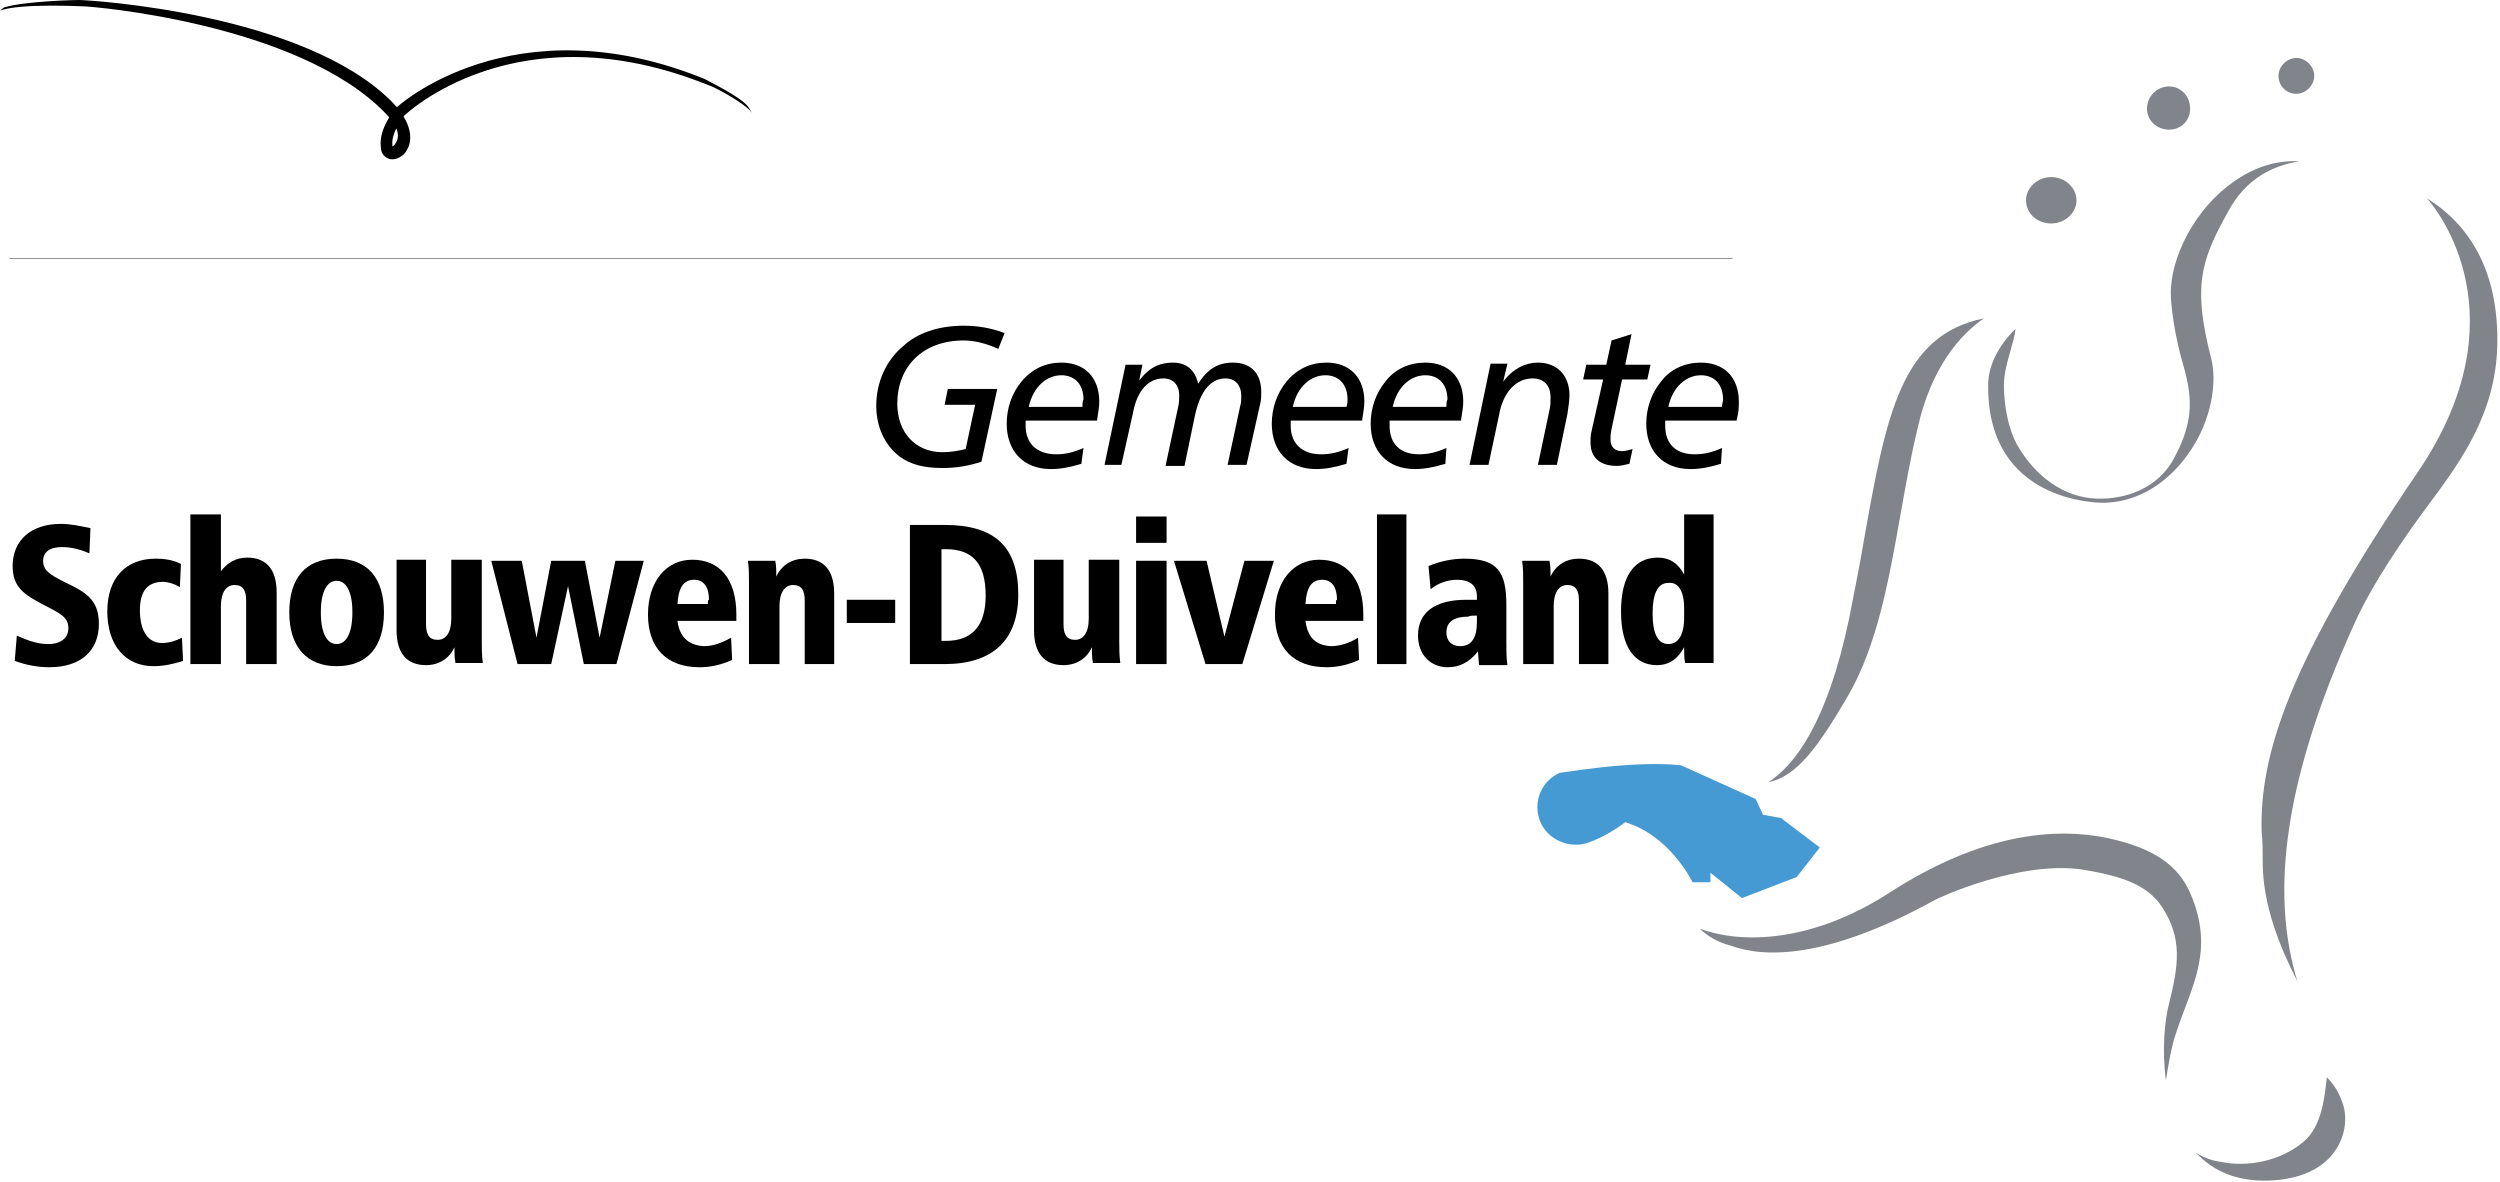 <svg width="3000" height="1418" viewBox="0 0 3000 1418" fill="none" xmlns="http://www.w3.org/2000/svg">
    <path d="M2039.9 1114.38C2090.39 1133.36 2174.97 1130.83 2267.12 1071.38C2392.08 990.422 2485.5 994.216 2539.77 1008.13C2583.96 1019.51 2612.99 1037.22 2628.14 1071.38C2658.43 1140.95 2629.4 1183.95 2611.73 1238.34C2605.42 1256.05 2601.63 1280.09 2599.1 1296.53C2594.05 1258.58 2597.84 1223.16 2602.89 1204.19C2614.25 1158.65 2619.3 1125.77 2594.05 1087.82C2576.38 1061.26 2544.82 1051.14 2499.38 1043.55C2423.64 1032.16 2325.18 1077.7 2321.39 1080.23C2192.64 1151.06 2116.9 1149.8 2076.51 1134.62C2061.36 1130.83 2048.73 1123.24 2039.9 1114.38ZM2792.24 1292.73C2797.29 1297.79 2804.86 1306.65 2809.91 1320.56C2817.48 1338.27 2814.96 1361.04 2803.6 1378.75C2788.45 1402.78 2759.42 1415.43 2722.81 1416.7C2686.2 1417.96 2657.17 1406.58 2635.71 1383.81C2644.55 1388.87 2653.38 1392.66 2663.48 1393.93C2697.56 1401.52 2737.96 1392.66 2764.47 1369.89C2787.19 1350.92 2789.71 1312.97 2792.24 1292.73Z" fill="#81858B"/>
    <path d="M2418.59 394.653C2417.33 411.097 2404.7 438.925 2404.7 461.693C2404.7 489.521 2411.01 516.084 2419.85 532.528C2442.57 573.005 2477.92 597.038 2515.79 598.303C2551.13 599.568 2589 585.654 2607.94 551.502C2634.44 503.435 2630.66 474.342 2618.03 431.335C2611.72 409.832 2602.89 363.031 2605.41 342.792C2607.94 303.58 2638.23 237.805 2700.09 206.182C2717.76 197.328 2737.95 192.268 2759.41 193.533C2727.86 198.593 2695.04 213.772 2673.58 254.249C2639.49 314.964 2631.92 345.322 2653.38 430.071C2660.95 459.163 2653.38 504.7 2628.13 541.382C2612.99 564.151 2578.9 602.098 2524.62 603.363C2515.79 603.363 2385.77 602.098 2385.77 464.223C2384.51 425.011 2418.59 394.653 2418.59 394.653Z" fill="#81858B"/>
    <path d="M2380.73 382.002C2352.96 400.975 2317.61 440.187 2301.2 513.552C2292.37 550.234 2286.05 586.916 2279.74 622.334C2265.86 700.758 2251.97 774.122 2219.15 832.308C2182.54 895.553 2156.04 932.236 2121.95 938.56C2152.25 919.587 2192.64 868.99 2219.15 741.235C2225.46 708.347 2231.77 677.99 2236.82 647.632C2263.33 498.373 2281 402.24 2380.73 382.002Z" fill="#81858B"/>
    <path d="M2756.89 1177.63C2735.43 1135.89 2715.24 1085.29 2715.24 1034.69C2715.24 1022.04 2715.24 1010.66 2713.97 998.011C2711.45 905.673 2746.79 793.096 2902.06 565.413C3027.03 380.737 2926.04 252.981 2912.16 237.802C2958.86 266.895 2999.26 320.021 2996.73 416.154C2994.21 497.108 2952.55 554.029 2915.95 603.36C2885.65 643.837 2846.52 700.758 2825.06 748.824C2732.91 952.474 2727.86 1082.76 2756.89 1177.63Z" fill="#81858B"/>
    <path d="M2017.18 918.317L2106.8 958.794L2115.64 977.767L2137.1 981.562L2183.8 1016.98L2156.03 1052.4L2090.39 1077.7L2052.52 1047.34V1058.72H2031.06C2031.06 1058.72 2004.56 1003.07 1950.28 986.622C1950.28 986.622 1931.34 1001.8 1907.36 1010.66C1884.64 1019.51 1856.87 1008.13 1848.03 985.357C1839.19 962.589 1849.29 937.29 1872.01 927.171C1870.75 928.436 1956.59 911.992 2017.18 918.317Z" fill="#459AD4"/>
    <path d="M2734.17 91.073C2734.17 79.689 2744.27 69.57 2755.63 69.57C2766.99 69.57 2777.09 79.689 2777.09 91.073C2777.09 102.457 2766.99 112.577 2755.63 112.577C2743.01 112.577 2734.17 102.457 2734.17 91.073Z" fill="#81858B"/>
    <path d="M2576.38 130.283C2576.38 116.369 2587.74 103.72 2602.89 103.72C2616.78 103.72 2628.14 115.104 2628.14 130.283C2628.14 145.462 2616.78 155.581 2602.89 155.581C2587.74 155.581 2576.38 144.197 2576.38 130.283Z" fill="#81858B"/>
    <path d="M2431.22 240.327C2431.22 225.148 2445.1 212.499 2461.51 212.499C2477.92 212.499 2491.81 225.148 2491.81 240.327C2491.81 255.505 2477.92 268.154 2461.51 268.154C2443.84 268.154 2431.22 255.505 2431.22 240.327Z" fill="#81858B"/>
    <path d="M107.297 664.078C95.937 659.018 84.576 656.489 74.477 656.489C59.329 656.489 51.756 662.813 51.756 672.932C51.756 684.317 59.329 689.376 77.002 698.231C103.51 710.88 118.658 719.734 118.658 748.827C118.658 780.449 97.199 800.688 59.329 800.688C45.444 800.688 31.558 798.158 17.673 793.099L20.198 762.741C34.083 769.065 45.444 772.86 58.067 772.86C73.215 772.86 82.051 765.271 82.051 753.886C82.051 739.972 71.953 736.178 50.493 724.794C29.034 713.409 15.148 704.555 15.148 679.257C15.148 648.899 36.608 628.661 73.215 628.661C84.576 628.661 95.937 631.191 108.56 633.72L107.297 664.078Z" fill="black"/>
    <path d="M215.857 704.551C209.546 700.756 201.972 698.226 195.66 698.226C176.726 698.226 167.89 709.61 167.89 732.379C167.89 757.677 177.988 771.591 194.398 771.591C203.234 771.591 210.808 769.061 218.382 765.266L219.644 793.094C208.284 796.889 195.66 799.419 184.3 799.419C150.217 799.419 128.758 774.121 128.758 733.644C128.758 693.167 151.479 670.398 186.824 670.398C196.923 670.398 207.021 671.663 217.12 676.723L215.857 704.551Z" fill="black"/>
    <path d="M265.084 617.274V685.579C272.658 675.46 282.756 669.135 296.642 669.135C319.363 669.135 331.986 683.049 331.986 710.877V796.891H295.379V720.997C295.379 708.347 291.592 702.023 281.494 702.023C271.395 702.023 265.084 710.877 265.084 727.321V796.891H228.477V617.274H265.084Z" fill="black"/>
    <path d="M403.937 670.398C367.33 670.398 347.133 693.167 347.133 734.908C347.133 776.65 368.592 799.419 403.937 799.419C440.544 799.419 460.741 776.65 460.741 734.908C460.741 693.167 440.544 670.398 403.937 670.398ZM403.937 696.961C415.298 696.961 422.872 709.61 422.872 734.908C422.872 760.207 415.298 772.856 403.937 772.856C392.576 772.856 385.002 760.207 385.002 734.908C385.002 709.61 392.576 696.961 403.937 696.961Z" fill="black"/>
    <path d="M511.235 672.933V748.828C511.235 761.477 515.022 767.801 525.121 767.801C535.219 767.801 541.531 758.947 541.531 742.503V671.669H578.138V769.066C578.138 777.921 578.138 786.775 579.4 795.629H546.58C545.318 789.305 545.318 782.98 545.318 776.656C539.006 790.57 526.383 798.159 511.235 798.159C488.514 798.159 475.891 784.245 475.891 756.417V671.669H511.235V672.933Z" fill="black"/>
    <path d="M626.107 672.927L643.78 765.266L661.452 672.927H701.846L719.518 765.266L738.453 672.927H772.536L739.715 796.888H700.584L681.649 703.285L661.452 796.888H621.058L589.5 672.927H626.107Z" fill="black"/>
    <path d="M812.931 745.033H883.62C883.62 742.503 883.62 739.974 883.62 737.444C883.62 694.437 863.423 671.669 830.603 671.669C799.045 671.669 777.586 698.232 777.586 737.444C777.586 777.921 800.308 800.689 839.439 800.689C852.062 800.689 864.686 798.159 878.571 791.835L877.309 765.272C865.948 771.596 855.849 775.391 844.489 775.391C825.554 774.126 815.455 764.007 812.931 745.033ZM849.538 724.795H812.931C814.193 704.556 820.505 695.702 833.128 695.702C844.489 695.702 850.8 704.556 850.8 719.735C849.538 719.735 849.538 721 849.538 724.795Z" fill="black"/>
    <path d="M1002.28 796.889H965.673V720.995C965.673 708.345 961.886 702.021 951.787 702.021C941.689 702.021 935.377 710.875 935.377 727.319V796.889H898.77V699.491C898.77 690.637 898.77 681.782 897.508 672.928H930.328C931.59 679.253 931.59 685.577 931.59 691.902C937.902 677.988 950.525 670.398 965.673 670.398C988.394 670.398 1001.02 684.312 1001.02 712.14V796.889H1002.28Z" fill="black"/>
    <path d="M1074.23 719.735H1016.16V747.563H1074.23V719.735Z" fill="black"/>
    <path d="M1091.9 631.184V796.887H1133.55C1191.62 796.887 1221.92 767.794 1221.92 713.403C1221.92 656.483 1194.15 629.92 1133.55 629.92H1091.9V631.184ZM1129.77 659.012H1134.82C1167.64 659.012 1182.79 676.721 1182.79 714.668C1182.79 751.351 1166.37 769.059 1134.82 769.059H1129.77V659.012Z" fill="black"/>
    <path d="M1276.2 672.933V748.828C1276.2 761.477 1279.98 767.801 1290.08 767.801C1300.18 767.801 1306.49 758.947 1306.49 742.503V671.669H1343.1V769.066C1343.1 777.921 1343.1 786.775 1344.36 795.629H1311.54C1310.28 789.305 1310.28 782.98 1310.28 776.656C1303.97 790.57 1291.34 798.159 1276.2 798.159C1253.47 798.159 1240.85 784.245 1240.85 756.417V671.669H1276.2V672.933Z" fill="black"/>
    <path d="M1399.9 796.891H1363.3V672.93H1399.9V796.891ZM1401.17 651.427H1363.3V619.804H1399.9V651.427H1401.17Z" fill="black"/>
    <path d="M1447.87 672.927L1469.33 764.001L1493.32 672.927H1528.66L1490.79 796.888H1446.61L1408.74 672.927H1447.87Z" fill="black"/>
    <path d="M1566.53 745.033H1635.96C1635.96 742.503 1635.96 739.974 1635.96 737.444C1635.96 694.437 1615.76 671.669 1582.94 671.669C1551.38 671.669 1529.92 698.232 1529.92 737.444C1529.92 777.921 1552.64 800.689 1591.78 800.689C1604.4 800.689 1617.02 798.159 1630.91 791.835L1629.64 765.272C1619.55 771.596 1608.19 775.391 1596.82 775.391C1577.89 774.126 1569.05 764.007 1566.53 745.033ZM1603.14 724.795H1566.53C1567.79 704.556 1574.1 695.702 1586.73 695.702C1598.09 695.702 1604.4 704.556 1604.4 719.735C1603.14 719.735 1603.14 721 1603.14 724.795Z" fill="black"/>
    <path d="M1687.71 617.274H1652.37V796.891H1687.71V617.274Z" fill="black"/>
    <path d="M1807.64 726.054C1807.64 686.842 1797.54 670.398 1757.14 670.398C1744.52 670.398 1729.37 672.928 1714.22 679.253L1716.75 707.081C1725.59 699.491 1738.21 695.696 1748.31 695.696C1763.45 695.696 1772.29 702.021 1772.29 715.935V719.73H1759.67C1721.8 719.73 1701.6 734.908 1701.6 762.736C1701.6 785.505 1716.75 800.684 1736.95 800.684C1752.09 800.684 1763.45 794.359 1773.55 781.71L1774.82 798.154H1808.9C1807.64 789.299 1807.64 781.71 1807.64 772.856V726.054ZM1772.29 738.703V746.293C1772.29 765.266 1765.98 775.385 1752.09 775.385C1742 775.385 1735.68 769.061 1735.68 758.942C1735.68 746.293 1744.52 739.968 1762.19 739.968C1763.45 738.703 1767.24 738.703 1772.29 738.703Z" fill="black"/>
    <path d="M1931.34 796.889H1894.74V720.995C1894.74 708.345 1890.95 702.021 1880.85 702.021C1870.75 702.021 1864.44 710.875 1864.44 727.319V796.889H1827.83V699.491C1827.83 690.637 1827.83 681.782 1826.57 672.928H1859.39C1860.65 679.253 1860.65 685.577 1860.65 691.902C1866.96 677.988 1879.59 670.398 1894.74 670.398C1917.46 670.398 1930.08 684.312 1930.08 712.14V796.889H1931.34Z" fill="black"/>
    <path d="M2020.97 617.274V689.374C2013.39 675.46 2003.29 669.135 1989.41 669.135C1961.64 669.135 1945.23 690.639 1945.23 733.646C1945.23 776.653 1961.64 798.156 1988.15 798.156C2003.29 798.156 2013.39 790.566 2020.97 776.652C2020.97 784.242 2020.97 790.566 2022.23 795.626H2056.31V617.274H2020.97ZM2020.97 729.851V741.235C2020.97 762.738 2013.39 772.858 2002.03 772.858C1989.41 772.858 1983.1 760.209 1983.1 736.175C1983.1 712.142 1989.41 699.493 2002.03 699.493C2013.39 698.228 2020.97 708.347 2020.97 729.851Z" fill="black"/>
    <path d="M1197.94 418.687C1184.05 412.362 1170.17 408.567 1156.28 408.567C1107.05 408.567 1076.75 440.19 1076.75 484.462C1076.75 518.614 1098.21 542.647 1131.03 542.647C1139.87 542.647 1148.71 541.382 1158.8 538.853L1170.17 485.727H1133.56L1137.35 466.753H1196.67L1177.74 554.032C1162.59 559.091 1147.44 561.621 1131.03 561.621C1109.57 561.621 1093.16 557.826 1079.28 547.707C1061.61 533.793 1051.51 512.29 1051.51 486.992C1051.51 459.164 1062.87 432.601 1084.33 414.892C1100.74 399.713 1125.98 390.859 1156.28 390.859C1172.69 390.859 1189.1 393.388 1205.51 399.713L1197.94 418.687Z" fill="black"/>
    <path d="M1316.6 503.43C1317.86 494.576 1319.12 488.251 1319.12 481.927C1319.12 452.834 1301.45 435.125 1273.68 435.125C1254.74 435.125 1238.33 442.715 1225.71 457.894C1214.35 471.808 1208.04 489.516 1208.04 508.49C1208.04 541.378 1228.24 562.881 1261.06 562.881C1273.68 562.881 1285.04 560.351 1297.66 556.556L1300.19 537.583C1288.83 542.642 1278.73 545.172 1267.37 545.172C1244.65 545.172 1230.76 532.523 1230.76 511.02C1230.76 509.755 1230.76 508.49 1230.76 504.695H1316.6V503.43ZM1298.93 488.251H1234.55C1239.6 464.218 1256.01 450.304 1273.68 450.304C1290.09 450.304 1300.19 461.688 1300.19 479.397C1298.93 481.927 1298.93 484.457 1298.93 488.251Z" fill="black"/>
    <path d="M1495.84 557.821H1473.12L1488.27 486.987C1489.53 483.192 1489.53 479.397 1489.53 475.602C1489.53 461.688 1481.96 454.099 1470.6 454.099C1452.92 454.099 1440.3 469.278 1433.99 498.371L1421.37 559.086H1398.64L1413.79 488.251C1415.05 483.192 1415.05 478.132 1415.05 474.338C1415.05 461.688 1407.48 454.099 1396.12 454.099C1378.45 454.099 1364.56 468.013 1359.51 495.841L1345.63 557.821H1325.43L1350.68 437.655H1370.87L1367.09 456.629C1378.45 441.45 1391.07 435.125 1407.48 435.125C1423.89 435.125 1433.99 443.98 1437.78 460.424C1449.14 442.715 1461.76 435.125 1479.43 435.125C1500.89 435.125 1513.51 447.774 1513.51 470.543C1513.51 475.602 1513.51 479.397 1512.25 484.457L1495.84 557.821Z" fill="black"/>
    <path d="M1634.7 503.43C1635.96 494.576 1637.22 488.251 1637.22 481.927C1637.22 452.834 1619.55 435.125 1591.78 435.125C1572.85 435.125 1556.44 442.715 1543.81 457.894C1532.45 471.808 1526.14 489.516 1526.14 508.49C1526.14 541.378 1546.34 562.881 1579.16 562.881C1591.78 562.881 1603.14 560.351 1615.76 556.556L1618.29 537.583C1606.93 542.642 1596.83 545.172 1585.47 545.172C1562.75 545.172 1548.86 532.523 1548.86 511.02C1548.86 509.755 1548.86 508.49 1548.86 504.695H1634.7V503.43ZM1615.76 488.251H1551.39C1556.44 464.218 1572.85 450.304 1590.52 450.304C1606.93 450.304 1617.03 461.688 1617.03 479.397C1617.03 481.927 1617.03 484.457 1615.76 488.251Z" fill="black"/>
    <path d="M1753.36 503.43C1754.62 494.576 1755.88 488.251 1755.88 481.927C1755.88 452.834 1738.21 435.125 1710.44 435.125C1691.5 435.125 1673.83 442.715 1662.47 457.894C1651.11 471.808 1644.8 489.516 1644.8 508.49C1644.8 541.378 1664.99 562.881 1697.81 562.881C1710.44 562.881 1721.8 560.351 1734.42 556.556L1735.68 537.583C1724.32 542.642 1714.22 545.172 1702.86 545.172C1680.14 545.172 1667.52 532.523 1667.52 511.02C1667.52 509.755 1667.52 508.49 1667.52 504.695H1753.36V503.43ZM1735.68 488.251H1671.31C1676.35 464.218 1692.76 450.304 1710.44 450.304C1726.85 450.304 1736.95 461.688 1736.95 479.397C1735.68 481.927 1735.68 484.457 1735.68 488.251Z" fill="black"/>
    <path d="M1868.23 557.821H1845.5L1859.39 492.046C1860.65 486.987 1860.65 481.927 1860.65 476.867C1860.65 461.688 1851.82 454.099 1839.19 454.099C1820.26 454.099 1803.85 469.278 1798.8 498.371L1786.17 557.821H1763.45L1788.7 436.39H1808.9L1803.85 457.894C1815.21 442.715 1830.36 435.125 1845.5 435.125C1868.23 435.125 1883.37 450.304 1883.37 474.337C1883.37 480.662 1882.11 488.251 1880.85 497.106L1868.23 557.821Z" fill="black"/>
    <path d="M1950.27 437.658H1980.57L1976.78 455.366H1946.49L1933.86 514.817C1932.6 519.876 1932.6 524.936 1932.6 527.466C1932.6 536.32 1937.65 541.38 1946.49 541.38C1950.27 541.38 1954.06 540.115 1959.11 538.85L1955.32 556.559C1949.01 557.824 1945.22 559.088 1940.18 559.088C1919.98 559.088 1908.62 548.969 1908.62 531.261C1908.62 527.466 1908.62 522.406 1909.88 517.347L1923.77 455.366H1899.78L1903.57 437.658H1927.55L1933.86 408.565L1957.85 400.975L1950.27 437.658Z" fill="black"/>
    <path d="M2084.08 503.43C2086.61 494.576 2086.61 488.251 2086.61 481.927C2086.61 452.834 2068.93 435.125 2041.16 435.125C2022.23 435.125 2004.56 442.715 1993.2 457.894C1981.84 471.808 1975.52 489.516 1975.52 508.49C1975.52 541.378 1995.72 562.881 2028.54 562.881C2041.16 562.881 2052.52 560.351 2065.15 556.556L2066.41 537.583C2055.05 542.642 2044.95 545.172 2033.59 545.172C2010.87 545.172 1998.25 532.523 1998.25 511.02C1998.25 509.755 1998.25 508.49 1998.25 504.695H2084.08V503.43ZM2066.41 488.251H2002.03C2007.08 464.218 2023.49 450.304 2041.16 450.304C2057.57 450.304 2067.67 461.688 2067.67 479.397C2067.67 481.927 2066.41 484.457 2066.41 488.251Z" fill="black"/>
    <path d="M462.007 135.345C357.235 27.828 109.821 7.589 99.723 7.589C95.936 7.589 25.246 3.795 0 12.649L5.049 8.854C30.296 1.265 90.887 0 94.674 0C106.034 0 364.809 15.179 470.843 122.696C499.876 153.054 492.302 173.292 488.516 179.617C484.729 187.206 475.892 192.266 468.319 191.001C463.269 189.736 456.958 185.941 456.958 175.822C454.433 154.319 473.368 131.55 474.63 130.285C475.892 127.756 616.009 1.265 845.75 94.868C849.537 97.398 887.407 115.106 897.505 127.756L902.555 135.345C892.456 122.696 855.849 103.722 850.8 102.457C619.796 8.854 485.991 137.875 484.729 139.14C480.942 144.199 469.581 160.643 470.843 173.292C470.843 174.557 470.843 174.557 470.843 175.822C470.843 175.822 473.368 174.557 474.63 172.027C477.155 168.232 483.466 156.848 462.007 135.345Z" fill="black"/>
    <path d="M11.359 309.902H2079.03" stroke="black" stroke-width="0.5"/>
</svg>
